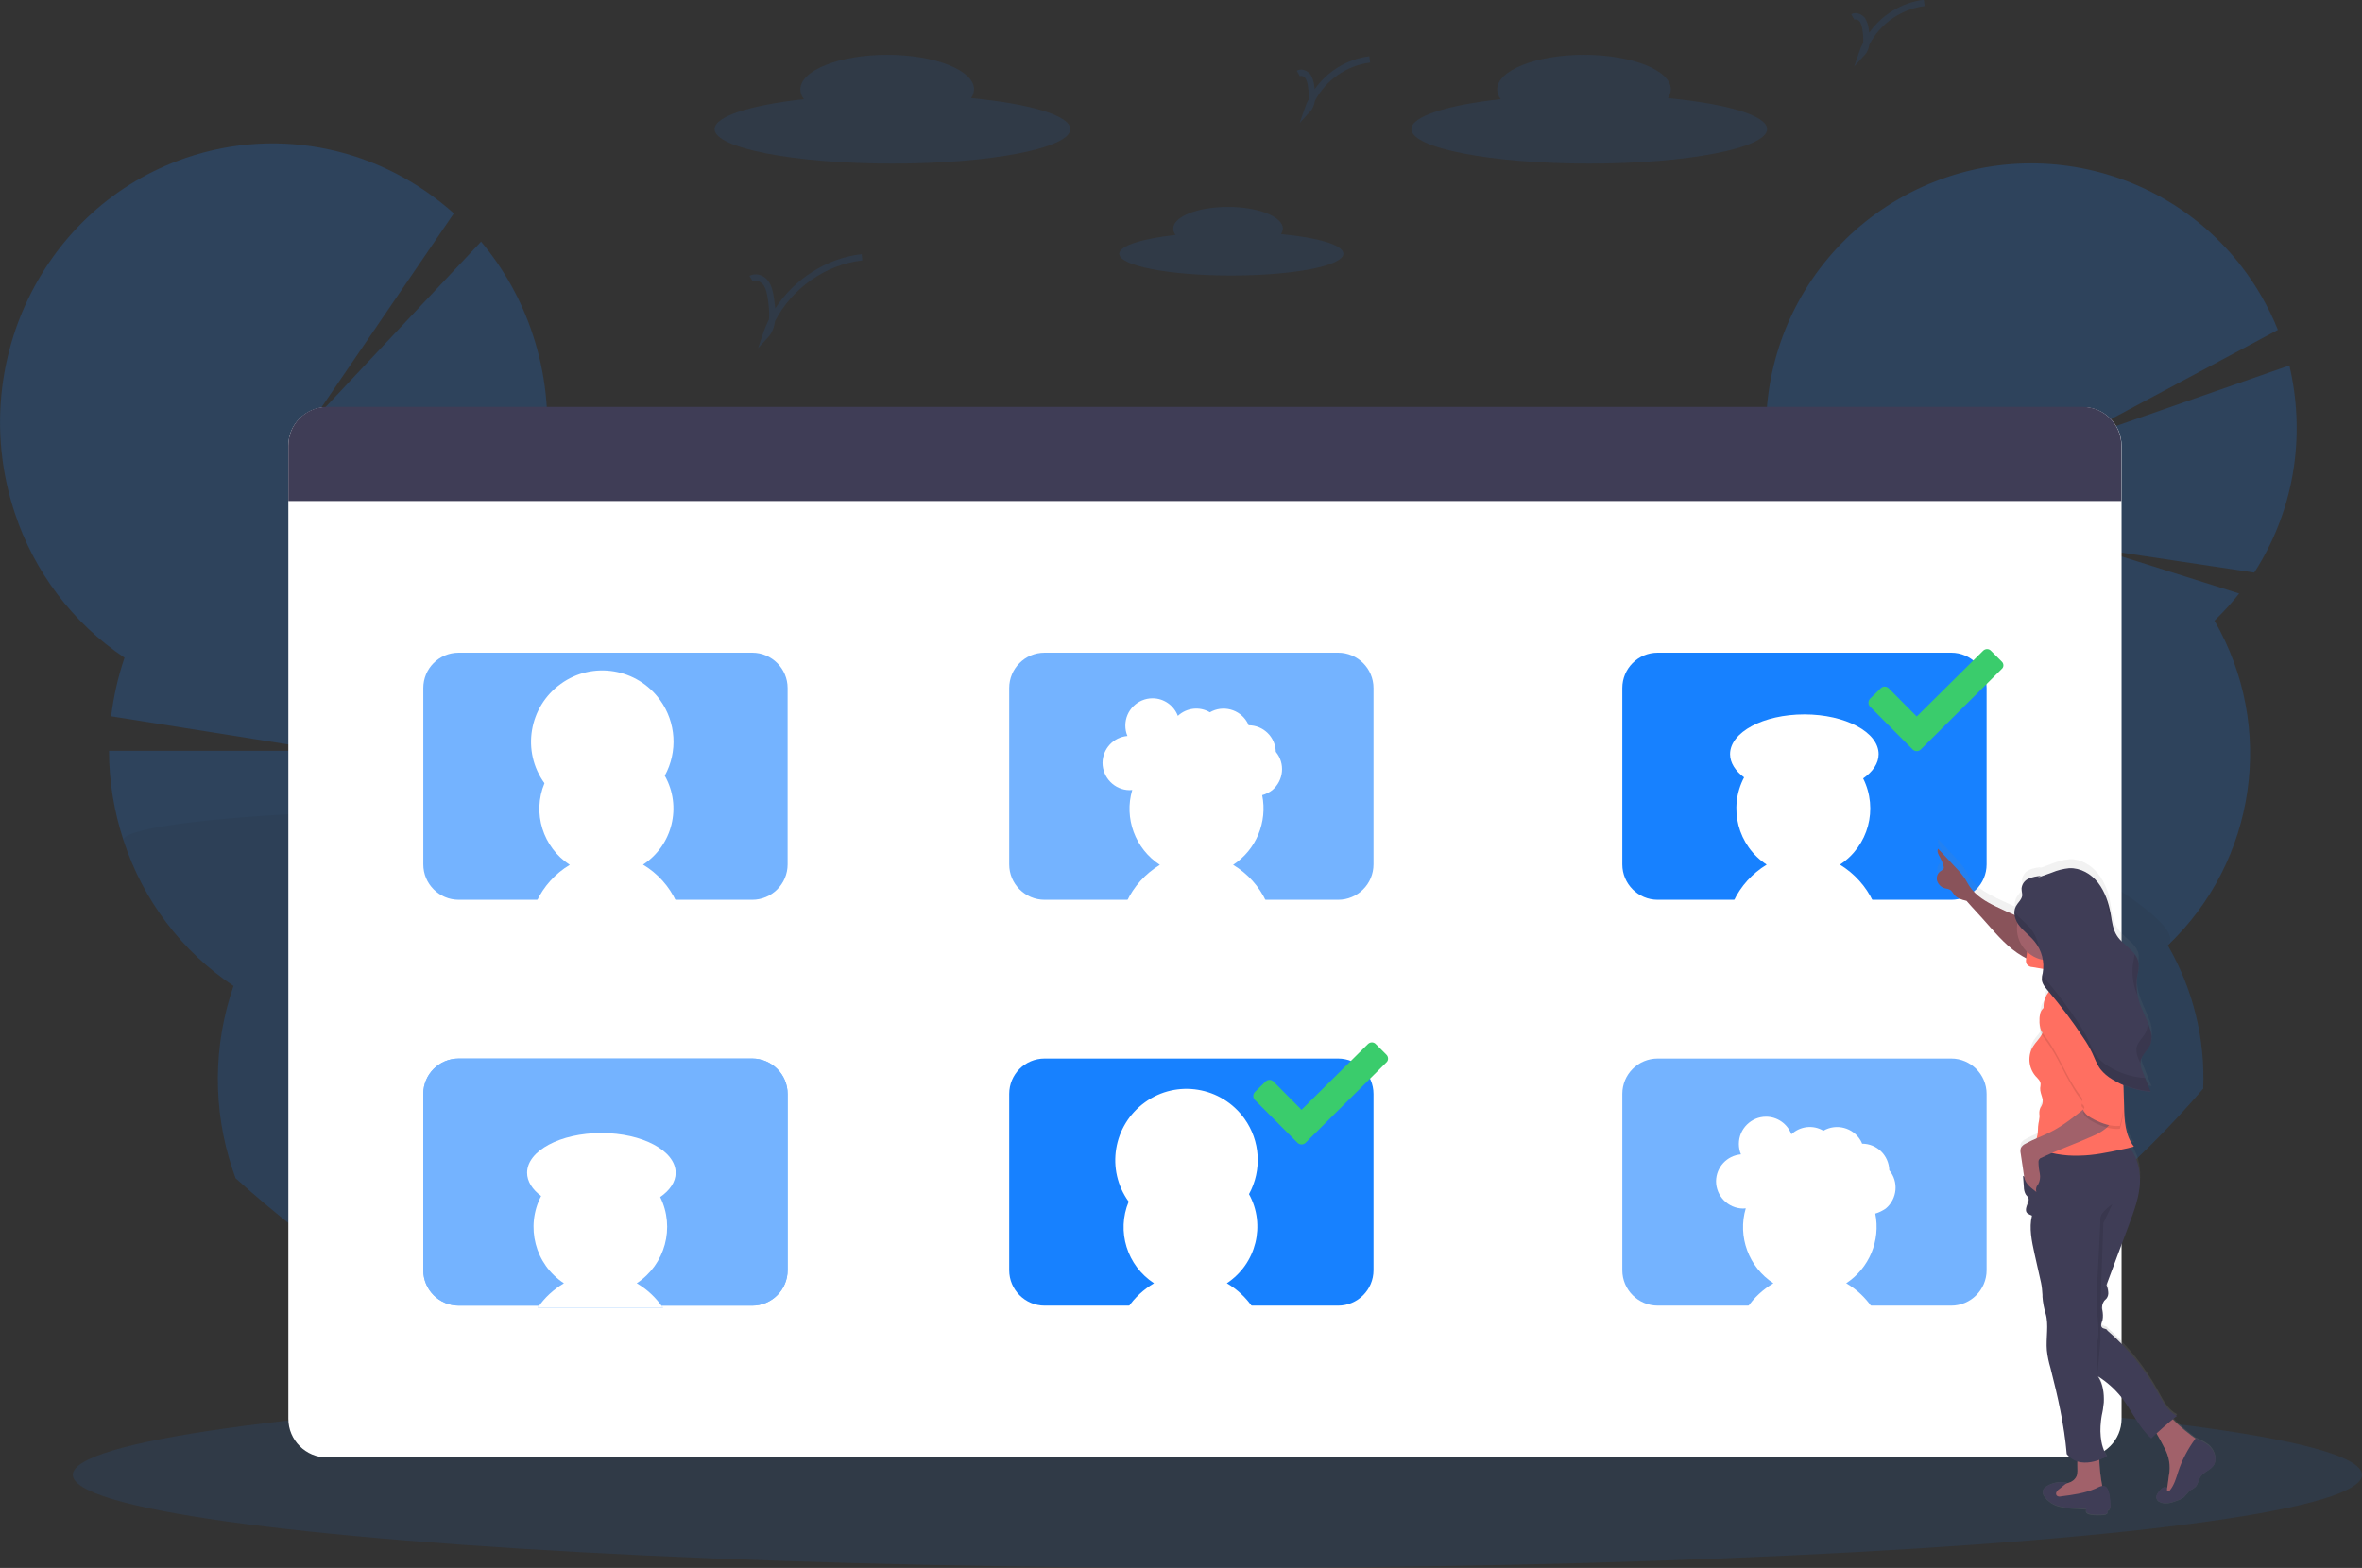 <?xml version="1.0" encoding="utf-8"?>
<!-- Generator: Adobe Illustrator 21.1.0, SVG Export Plug-In . SVG Version: 6.00 Build 0)  -->
<svg version="1.1" id="ffd51b1e-d9cd-4f1b-a84c-ada8a80364ab"
	 xmlns="http://www.w3.org/2000/svg" xmlns:xlink="http://www.w3.org/1999/xlink" x="0px" y="0px" viewBox="0 0 1128.8 749.5"
	 style="enable-background:new 0 0 1128.8 749.5;" xml:space="preserve">
<rect x="0" y="0" width="1128.8" height="749.5" fill="#333333" stroke="none"/>
<style type="text/css">
	.st0{opacity:0.2;}
	.st1{fill:#3F3D56;}
	.st2{fill:#1781FF;}
	.st3{opacity:0.1;enable-background:new    ;}
	.st4{opacity:0.1;fill:#1781FF;enable-background:new    ;}
	.st5{fill:#FFFFFF;}
	.st6{opacity:0.6;}
	.st7{fill:url(#SVGID_1_);}
	.st8{fill:#A1616A;}
	.st9{opacity:0.15;enable-background:new    ;}
	.st10{fill:#FF6F61;}
	.st11{fill:#FBBEBE;}
	.st12{opacity:0.1;}
	.st13{fill:#3ACC6C;}
</style>
<title>followers</title>
<g class="st0">
	<path class="st1" d="M925.3,626.6c-7.6,4.5-15.3,9-23.1,13.2c-1.2,0.7-2.4,1.3-3.7,2c-5.9,3.2-11.9,6.2-18,9.2c0-0.5,0.1-1,0.2-1.4
		c0.7-5,2.2-9.8,4.6-14.2c1.1-2.1,2.4-4.1,3.9-6c6-7.4,14.2-11.6,22.7-10.4C917,619.8,921.8,622.5,925.3,626.6z"/>
	<path class="st1" d="M939.1,615.2c-0.2,1.1-0.3,2.1-0.6,3.2c-4.4,2.8-8.8,5.5-13.3,8.3c-7.6,4.5-15.3,9-23.1,13.2
		c-1.2,0.7-2.4,1.3-3.7,2c-1.5-1.1-2.8-2.3-4-3.7c-2.2-2.6-4-5.5-5.3-8.7c-5.4-14.1-3.2-30,6-41.9c6-7.4,14.2-11.6,22.7-10.4
		s15.2,7.5,18.8,16.3C939.4,600.4,940.2,607.8,939.1,615.2z"/>
	
		<ellipse transform="matrix(0.142 -0.99 0.99 0.142 224.487 1398.096)" class="st1" cx="919" cy="569.5" rx="34.7" ry="26.5"/>
	<path class="st2" d="M1096.3,222.9c-2.6,18.1-9.1,35.5-19,50.8l-74.4-11.2l67.2,21.2c-3.6,4.6-7.6,8.9-11.8,13
		c29.3,50.7,20.1,114.8-22.3,155.2c12,20.8,17.9,44.5,16.9,68.5c-31.6,36.8-70.2,69.8-114.3,98c-4.4,2.8-8.8,5.5-13.3,8.3
		c-7.6,4.5-15.3,9-23.1,13.2c-2.6-0.5-5.1-1.1-7.7-1.7c-3.1-0.8-6.2-1.7-9.2-2.7c-66.3-22.6-101.8-94.6-79.2-160.9
		c6.6-19.4,17.8-36.9,32.6-51c-1.3-2.2-2.5-4.5-3.6-6.7l0,0c-0.3-0.7-0.7-1.3-1-2c-9.2-19.3-13.4-40.6-12.2-61.9l0.2-2.2
		c0.1-1.2,0.2-2.4,0.3-3.6c0.2-1.7,0.4-3.4,0.6-5.1v-0.2c2-13.6,6.1-26.9,12.4-39.1l90.7,45.7l-82.7-59.3c5.1-7.6,11-14.5,17.6-20.8
		c-35-60.6-14.3-138.2,46.4-173.3c60.6-35,138.2-14.3,173.3,46.4c3,5.2,5.7,10.6,7.9,16.2l-101.9,54.5l107.4-37.5
		C1097.8,190.4,1098.6,206.8,1096.3,222.9z"/>
	<path class="st3" d="M1052.9,520.3c-31.6,36.8-70.2,69.8-114.3,98c-4.4,2.8-8.8,5.6-13.3,8.3c-7.6,4.5-15.3,9-23.1,13.2
		c-2.6-0.5-5.1-1.1-7.7-1.7c-3.1-0.8-6.2-1.7-9.2-2.7c-66.3-22.6-101.7-94.7-79.1-161c6.6-19.3,17.7-36.8,32.5-50.9
		c-1.3-2.2-2.5-4.5-3.6-6.7l0,0c-0.3-0.7-0.7-1.3-1-2c-9.2-19.3-13.4-40.6-12.2-61.9l0.2-2.2c0.1-1.2,0.2-2.4,0.3-3.6
		c0.2-1.7,0.4-3.4,0.6-5.1v-0.2c0.8-2.7,11.1-0.4,26.8,5l0,0l3.3,1.2c3.5,1.3,7.2,2.6,11.1,4.1l0,0c8.5,3.3,17.9,7.1,27.8,11.4l0,0
		l0.7,0.3l0,0l1.4,0.6l0,0c66.7,28.9,154.4,75.3,141.9,87.3C1047.9,472.6,1053.8,496.3,1052.9,520.3z"/>
</g>
<g class="st0">
	<path class="st1" d="M318.9,682.7c-4.2-1.4-8.4-2.9-12.5-4.5c-9.6-3.5-19.1-7.3-28.5-11.3c1.9-1.5,4-2.7,6.4-3.5
		c8.3-2.9,17.5-0.1,24.9,6.5C313.2,673.5,316.5,677.8,318.9,682.7z"/>
	<path class="st1" d="M309.2,669.9c-0.6,2.9-1.5,5.7-2.8,8.3c-9.6-3.5-19.1-7.3-28.5-11.3c-8.1-3.4-16.1-7-24-10.7
		c-0.3-2.4-0.5-4.8-0.5-7.2c0-2.5,0.3-5,0.8-7.5c2-9.8,7.7-17.7,16-20.5s17.5-0.1,24.9,6.5c1.8,1.6,3.5,3.4,4.9,5.3
		c3.3,4.2,5.8,9,7.5,14.1C310.2,654.2,310.7,662.2,309.2,669.9z"/>
	
		<ellipse transform="matrix(0.954 -0.301 0.301 0.954 -172.388 109.183)" class="st1" cx="267.7" cy="613.3" rx="27.3" ry="36.5"/>
	
		<ellipse transform="matrix(0.954 -0.301 0.301 0.954 -160.26 102.974)" class="st1" cx="253.6" cy="570.9" rx="27.3" ry="36.5"/>
	<path class="st2" d="M300.1,632.7c-2.8,1.6-5.6,3.1-8.6,4.6c-4.7,2.3-9.6,4.3-14.5,6c-4.5,1.6-9.1,2.9-13.8,3.9
		c-3.2,0.7-6.5,1.3-9.8,1.8c-4,0.6-8.1,1-12.1,1.1c-48.3-24-91.7-53.4-128.7-86.9c-0.5-1.4-1-2.8-1.5-4.3
		c-9.5-28.5-9.3-59.2,0.5-87.6c-24.8-16.6-43.2-41-52.5-69.4c-4.6-13.9-7-28.4-7-43h104.7L53.1,342.4c1.2-9.5,3.3-18.9,6.4-28
		C34.8,297.8,16.3,273.4,7,245C-16.2,174.9,20.3,99,88.7,75.5c45.8-15.7,94.2-4,128.2,26.5l-68.1,99.8l81.1-86.3
		c11,13.1,19.4,28.2,24.7,44.4c6.1,18.3,8.2,37.8,6.3,57l-73.6,24.7l71.7-11.9c-1.2,6-2.8,12-4.8,17.8c24.8,16.6,43.2,41,52.5,69.4
		c4.5,13.5,6.9,27.6,7,41.8v0.1c0,1.1,0,2.2,0,3.3c0,0.5,0,0.9,0,1.4c-0.3,14-2.8,27.8-7.4,41c10.1,6.7,19.1,14.8,27,24
		c0.2,0.2,0.4,0.4,0.6,0.7c11.1,13.2,19.5,28.3,24.9,44.7C379.2,535.5,353.3,601.8,300.1,632.7z"/>
	<path class="st3" d="M300.1,632.7c-2.8,1.6-5.6,3.1-8.6,4.6c-4.7,2.3-9.6,4.3-14.5,6c-4.5,1.6-9.1,2.9-13.8,3.9
		c-3.2,0.7-6.5,1.3-9.8,1.8c-4,0.6-8.1,1-12.1,1.1c-48.3-24-91.7-53.4-128.7-86.9c-0.5-1.4-1-2.8-1.5-4.3
		c-9.5-28.5-9.3-59.2,0.5-87.6c-24.8-16.6-43.2-41-52.5-69.4c-3.6-10.8,146.1-19.5,214.3-11.2l1.6,0.2c20.7,2.7,33.4,7,31.2,13.4
		c10.1,6.7,19.1,14.8,27,24c0.2,0.2,0.4,0.4,0.6,0.7c11.1,13.2,19.5,28.3,24.9,44.6C379.2,535.5,353.3,601.8,300.1,632.7z"/>
</g>
<path class="st4" d="M612.2,111.9c0.5-0.8,0.8-1.7,0.9-2.6c0-5.7-11.7-10.4-26.2-10.4s-26.2,4.6-26.2,10.4c0,1.1,0.4,2.1,1.1,3
	c-16.1,1.8-26.9,5.2-26.9,9c0,5.8,24,10.4,53.5,10.4s53.6-4.6,53.6-10.4C642.1,117.1,629.9,113.6,612.2,111.9z"/>
<path class="st4" d="M797.1,46.9c0.9-1.2,1.3-2.7,1.4-4.2c0-9.1-18.6-16.5-41.5-16.5s-41.5,7.4-41.5,16.5c0,1.7,0.6,3.4,1.7,4.7
	c-25.5,2.8-42.7,8.2-42.7,14.3c0,9.1,38.1,16.5,85,16.5s85-7.4,85-16.5C844.5,55.2,825.2,49.6,797.1,46.9z"/>
<path class="st4" d="M464.1,46.9c0.9-1.2,1.3-2.7,1.4-4.2c0-9.1-18.6-16.5-41.5-16.5s-41.5,7.4-41.5,16.5c0,1.7,0.6,3.4,1.7,4.7
	c-25.5,2.8-42.7,8.2-42.7,14.3c0,9.1,38.1,16.5,85,16.5s85-7.4,85-16.5C511.5,55.2,492.2,49.6,464.1,46.9z"/>
<path class="st4" d="M362.3,166.4l2.3-6.8c0.8-2.4,1.8-4.8,2.9-7c0.3-3-0.1-6.3-0.5-9.4c-0.4-2.4-0.8-5.1-2.2-7
	c-1.2-1.6-3.5-2.6-5.1-1.7l-1.5-2.6c3.2-1.8,7.1-0.2,9,2.5c1.8,2.5,2.3,5.7,2.7,8.3c0.2,1.5,0.4,3.1,0.6,4.7
	c9.1-14,24.7-24.1,41.3-25.9l0.3,3c-17.5,1.9-33.7,13.4-41.7,29c-0.4,2.8-1.3,5.5-3.3,7.7L362.3,166.4z"/>
<path class="st4" d="M621.1,58.8l2.4-6.9c0.5-1.5,1.1-3,1.9-4.4c0.2-1.9,0-4-0.3-5.9l0-0.1c-0.1-1.5-0.6-2.9-1.3-4.2
	c-0.6-0.8-1.8-1.3-2.6-0.9l-1.5-2.6c2.2-1.3,5.1-0.1,6.5,1.7l0.1,0.1c1,1.7,1.6,3.6,1.8,5.5c0.1,0.5,0.1,1,0.2,1.5
	c6-8.5,15.5-14.4,26.1-15.7l0.4,3c-11.3,1.4-21.2,8.4-26.4,18.3c-0.3,1.8-0.9,3.6-2.2,5L621.1,58.8z"/>
<path class="st4" d="M886.1,31.8l2.4-6.9c0.5-1.5,1.1-3,1.9-4.4c0.2-1.9,0-4-0.3-5.9l0-0.1c-0.1-1.5-0.6-2.9-1.3-4.2
	c-0.6-0.8-1.8-1.3-2.6-0.9l-1.5-2.6c2.2-1.3,5.1-0.1,6.5,1.7l0.1,0.1c1,1.7,1.6,3.6,1.8,5.5c0.1,0.5,0.1,1,0.2,1.5
	c6-8.5,15.5-14.4,26.1-15.7l0.4,3c-11.3,1.4-21.2,8.4-26.4,18.3c-0.3,1.8-0.9,3.6-2.2,5L886.1,31.8z"/>
<ellipse class="st4" cx="581.8" cy="705" rx="547" ry="44.5"/>
<path class="st5" d="M156.3,194.6h839.1c10.2,0,18.5,8.3,18.5,18.5v465.1c0,10.2-8.3,18.5-18.5,18.5H156.3
	c-10.2,0-18.5-8.3-18.5-18.5V213C137.8,202.8,146.1,194.6,156.3,194.6z"/>
<path class="st1" d="M1013.8,213v26.5h-876V213c0-10.2,8.2-18.5,18.4-18.5c0,0,0,0,0,0h839.1C1005.5,194.5,1013.8,202.8,1013.8,213
	C1013.8,213,1013.8,213,1013.8,213z"/>
<g class="st6">
	<path class="st2" d="M219.2,312h140.3c9.3,0,16.9,7.6,16.9,16.9v84.3c0,9.3-7.6,16.9-16.9,16.9H219.2c-9.3,0-16.9-7.6-16.9-16.9
		v-84.3C202.3,319.6,209.8,312,219.2,312z"/>
	<path class="st5" d="M272.3,413.4c-12.9-8.4-18-24.8-12.1-39c-11-15.2-7.5-36.5,7.8-47.5c15.2-11,36.5-7.5,47.5,7.8
		c7.6,10.6,8.5,24.6,2.2,36.1c8.3,14.7,3.7,33.3-10.4,42.5c7,4.2,12.5,10.3,15.9,17.7h-66.8C259.8,423.7,265.4,417.5,272.3,413.4z"
		/>
</g>
<path class="st2" d="M499.2,506h140.3c9.3,0,16.9,7.6,16.9,16.9v84.3c0,9.3-7.6,16.9-16.9,16.9H499.2c-9.3,0-16.9-7.6-16.9-16.9
	v-84.3C482.3,513.6,489.8,506,499.2,506z"/>
<path class="st5" d="M586.3,613.4c5,2.9,9.2,6.9,12.5,11.7h-59.8c3.2-4.8,7.5-8.7,12.5-11.7c-12.9-8.4-18-24.8-12.1-39
	c-11-15.2-7.5-36.5,7.8-47.5c15.2-11,36.5-7.5,47.5,7.8c7.6,10.6,8.5,24.6,2.2,36.1C605,585.5,600.4,604.1,586.3,613.4L586.3,613.4z
	"/>
<g class="st6">
	<path class="st2" d="M499.2,312h140.3c9.3,0,16.9,7.6,16.9,16.9v84.3c0,9.3-7.6,16.9-16.9,16.9H499.2c-9.3,0-16.9-7.6-16.9-16.9
		v-84.3C482.3,319.6,489.8,312,499.2,312z"/>
	<path class="st5" d="M603.2,380.1c2.6,12.9-2.9,26.1-13.9,33.3c7,4.2,12.5,10.3,15.9,17.7h-66.8c3.4-7.4,9-13.5,15.9-17.7
		c-11.8-7.7-17.2-22.3-13.2-35.8c-0.4,0-0.9,0.1-1.3,0.1c-7.2-0.1-12.9-6-12.9-13.1c0.1-6.7,5.2-12.2,11.9-12.8c-0.7-1.6-1-3.3-1-5
		c0-7.2,5.9-13,13-13c5.4,0,10.2,3.4,12.1,8.4c4.2-3.9,10.4-4.6,15.3-1.7c6.2-3.6,14.2-1.5,17.8,4.7c0.3,0.5,0.5,1,0.7,1.5
		c7.1,0,12.8,5.6,13,12.7c4.6,5.5,3.8,13.7-1.7,18.3C606.7,378.7,605,379.6,603.2,380.1L603.2,380.1z"/>
</g>
<g class="st6">
	<path class="st2" d="M792.2,506h140.3c9.3,0,16.9,7.6,16.9,16.9v84.3c0,9.3-7.6,16.9-16.9,16.9H792.2c-9.3,0-16.9-7.6-16.9-16.9
		v-84.3C775.3,513.6,782.8,506,792.2,506z"/>
	<path class="st5" d="M896.2,580.1c2.6,12.9-2.9,26.1-13.9,33.3c5,2.9,9.2,6.9,12.5,11.7h-59.8c3.2-4.8,7.5-8.7,12.5-11.7
		c-11.8-7.7-17.2-22.3-13.2-35.8c-0.4,0-0.9,0.1-1.3,0.1c-7.2-0.1-12.9-6-12.9-13.1c0.1-6.7,5.2-12.2,11.9-12.8c-0.7-1.6-1-3.3-1-5
		c0-7.2,5.9-13,13-13c5.4,0,10.2,3.4,12.1,8.4c4.2-3.9,10.4-4.6,15.3-1.7c6.2-3.6,14.2-1.5,17.8,4.7c0.3,0.5,0.5,1,0.7,1.5
		c7.1,0,12.8,5.6,13,12.7c4.6,5.5,3.8,13.7-1.7,18.3C899.7,578.7,898,579.6,896.2,580.1L896.2,580.1z"/>
</g>
<path class="st2" d="M792.2,312h140.3c9.3,0,16.9,7.6,16.9,16.9v84.3c0,9.3-7.6,16.9-16.9,16.9H792.2c-9.3,0-16.9-7.6-16.9-16.9
	v-84.3C775.3,319.6,782.8,312,792.2,312z"/>
<path class="st5" d="M895.2,431h-66.8c3.4-7.4,9-13.5,15.9-17.7c-13.8-9-18.5-27.1-10.8-41.7c-4.2-3.1-6.7-7-6.7-11.1
	c0-10.5,15.9-19,35.5-19s35.5,8.5,35.5,19c0,4.4-2.8,8.4-7.4,11.6c7.3,14.6,2.5,32.3-11.1,41.2C886.2,417.5,891.8,423.7,895.2,431z"
	/>
<g class="st6">
	<path class="st2" d="M219.2,506h140.3c9.3,0,16.9,7.6,16.9,16.9v84.3c0,9.3-7.6,16.9-16.9,16.9H219.2c-9.3,0-16.9-7.6-16.9-16.9
		v-84.3C202.3,513.6,209.8,506,219.2,506z"/>
	<path class="st2" d="M304.3,613.4c5,2.9,9.2,6.9,12.5,11.7h-59.8c3.2-4.8,7.5-8.7,12.5-11.7c-13.8-9-18.5-27.1-10.9-41.7
		c-4.2-3.1-6.7-7-6.7-11.1c0-10.5,15.9-19,35.5-19s35.5,8.5,35.5,19c0,4.4-2.8,8.4-7.4,11.6C322.7,586.7,317.9,604.5,304.3,613.4
		L304.3,613.4z"/>
	<path class="st2" d="M219.2,506h140.3c9.3,0,16.9,7.6,16.9,16.9v84.3c0,9.3-7.6,16.9-16.9,16.9H219.2c-9.3,0-16.9-7.6-16.9-16.9
		v-84.3C202.3,513.6,209.8,506,219.2,506z"/>
	<path class="st5" d="M304.3,613.4c5,2.9,9.2,6.9,12.5,11.7h-59.8c3.2-4.8,7.5-8.7,12.5-11.7c-13.8-9-18.5-27.1-10.9-41.7
		c-4.2-3.1-6.7-7-6.7-11.1c0-10.5,15.9-19,35.5-19s35.5,8.5,35.5,19c0,4.4-2.8,8.4-7.4,11.6C322.7,586.7,317.9,604.5,304.3,613.4
		L304.3,613.4z"/>
</g>
<linearGradient id="SVGID_1_" gradientUnits="userSpaceOnUse" x1="1027.832" y1="-46.557" x2="1027.832" y2="276.18" gradientTransform="matrix(1 0 0 -1 -35.6 677.52)">
	<stop  offset="0" style="stop-color:#808080;stop-opacity:0.25"/>
	<stop  offset="0.54" style="stop-color:#808080;stop-opacity:0.12"/>
	<stop  offset="1" style="stop-color:#808080;stop-opacity:0.1"/>
</linearGradient>
<path class="st7" d="M1055.4,690.4c-1.7-1.2-3.5-2.2-5.4-3c-0.1-0.1-0.3-0.1-0.5-0.1c-4-2.9-7.7-6.1-11.1-9.6
	c0.7-0.6,1.4-1.2,2.1-1.7c-4.4-2.1-6.8-6.8-9.1-11.1c-6.2-11.4-14.4-21.6-24.2-30.2c-0.2-0.9-1.6-0.7-2.4-1.3
	c-0.5-0.5-0.7-1.2-0.5-1.9c0.1-0.7,0.4-1.3,0.6-1.9c0.2-1.6,0.2-3.2-0.1-4.7c-0.2-1.6-0.1-3.3,0.9-4.5c0.3-0.4,0.8-0.7,1.1-1.1
	c0.7-0.9,1-2.1,0.8-3.3c-0.1-1.1-0.3-2.3-0.8-3.3l10.7-29.1c2.5-6.8,5-13.7,5.3-20.9c0.2-5.8-1.3-11.8-4.8-16.3
	c0.6-0.2,1.3-0.3,1.9-0.5c-4.2-5.5-4.6-12.8-4.7-19.7c0-3.5-0.2-6.9-0.3-10.4c1.2,0.5,2.4,1,3.7,1.4c0.4,0.1,0.8,0.3,1.2,0.4
	c1.9,0.6,3.8,1,5.8,1.2c0.9,0.1,1.7,0.2,2.6,0.3l0,0l-3.8-9.4c-0.6-1.4-1-2.9-1.2-4.4l0,0c0-0.1,0-0.2,0-0.3c0-0.2,0-0.3,0-0.5
	c0.1-0.4,0.1-0.8,0.3-1.2c0.1-0.2,0.1-0.4,0.2-0.6c0.3-0.6,0.6-1.1,0.9-1.6c0.3-0.4,0.6-0.8,0.8-1.2c1.1-1.3,2-2.7,2.6-4.2
	c0.3-0.8,0.4-1.6,0.4-2.4c0-0.8-0.1-1.6-0.2-2.5c-0.1-0.5-0.2-1.1-0.4-1.6l0,0c-0.1-0.3-0.2-0.7-0.3-1c0-0.1,0-0.2-0.1-0.3
	c-0.1-0.3-0.2-0.5-0.3-0.7l-0.1-0.2c-0.1-0.3-0.2-0.5-0.3-0.8l-0.1-0.2c-1.4-3.6-3.2-7-4.3-10.6c-0.3-1-0.5-2-0.7-3l-0.1-0.8
	c0-0.2-0.1-0.4-0.1-0.7l-0.1-0.8c0-0.2-0.1-0.5-0.1-0.7s0-0.5,0-0.7c0-0.4,0-0.9,0-1.3c0-0.2,0-0.3,0-0.5c0-0.3,0-0.7,0-1v-0.5
	c0-0.3,0-0.7,0.1-1c0-0.2,0-0.3,0-0.5c0-0.5,0.1-1,0.2-1.4l0,0l0.2-1.3c0.3-1.2,0.4-2.4,0.4-3.7c0-0.2,0-0.5,0-0.7l-0.1-0.6
	c0-0.1,0-0.1,0-0.2c0-0.1-0.1-0.3-0.1-0.4s0-0.1,0-0.2l-0.1-0.4l-0.1-0.2l-0.2-0.4l-0.1-0.1c-0.1-0.2-0.2-0.3-0.2-0.5l0,0
	c-0.3-0.5-0.6-1-1-1.5l0,0c-2.4-3.1-6.4-5.5-8.5-9c-1.3-2.2-2.1-4.7-2.4-7.2c-0.1-0.6-0.2-1.2-0.3-1.7s-0.2-1.1-0.3-1.7
	c-0.1-0.4-0.1-0.7-0.2-1c0-0.1,0-0.2,0-0.2l-0.2-0.8c0-0.1,0-0.1,0-0.2l-0.2-0.9c0,0,0-0.1,0-0.2c-0.1-0.3-0.2-0.6-0.2-0.9
	c0,0,0-0.1,0-0.1c-0.1-0.3-0.2-0.6-0.3-1v-0.1c-0.1-0.3-0.2-0.7-0.3-1l0,0c-0.1-0.3-0.2-0.7-0.4-1l0,0c-0.1-0.4-0.3-0.7-0.4-1l0,0
	c-0.9-2.3-2.1-4.5-3.7-6.5c-3.3-4.3-8.5-7.3-13.8-7.1c-2.9,0.3-5.7,1-8.3,2.1l-7,2.6l2-0.9c-2,0.1-4.1,0.5-5.9,1.3
	c-1.9,0.8-3.2,2.6-3.5,4.7c0,1.2,0.4,2.4,0.3,3.6c-0.3,2-2.1,3.3-3,5c-0.5,1-0.8,2.2-0.7,3.4v0.1v0.4c0,0,0,0.1,0,0.1v0.2
	c-2.9-1.3-5.8-2.6-8.7-4c-4.8-2.4-9.7-5.1-12.6-9.6c-1-1.4-1.7-3-2.7-4.5c-1.1-1.5-2.3-3-3.6-4.4l-8.9-9.6c-0.7,1.3,0.2,2.8,0.9,4.1
	c0.7,1.3,1.3,2.8,1.7,4.3c0.2,0.5,0.2,1,0,1.5c-0.3,0.4-0.7,0.7-1.2,0.9c-1.7,1-2.4,3.1-1.8,5c0.6,1.8,2.2,3.2,4.1,3.6
	c0.6,0.1,1.3,0.2,1.8,0.5c1.1,0.5,1.6,1.8,2.3,2.7c1.4,1.7,3.7,2.3,5.8,2.9c3.3,3.8,6.7,7.5,10,11.3c5,5.8,10.1,11.6,16.6,15.5
	c0.7,0.4,1.4,0.8,2.1,1.1c0,0.1,0,0.2,0,0.3c-0.2,0.9-0.1,1.8,0.3,2.5c0.7,0.8,1.7,1.3,2.8,1.4l4.9,0.9c0,0.6-0.1,1.3-0.2,1.9
	c-0.1,0.4-0.2,0.8-0.2,1.1l0,0l-0.1,0.5c0,0,0,0,0,0.1c0,0.1,0,0.3,0,0.4s0,0.1,0,0.1s0,0.2,0,0.3v0.1c0,0.2,0,0.3,0,0.5
	c0.2,1.9,1.5,3.5,2.7,5c0.2,0.3,0.5,0.5,0.7,0.8c-1.1,1.4-1.9,3-2.3,4.7c-0.2,1.1-0.3,2.2-0.3,3.3c-0.7,0.6-1.2,1.4-1.5,2.3
	c-0.3,1.2-0.5,2.4-0.4,3.7v0.1c0,0.5,0,0.9,0,1.4c-0.1,1.7,0.2,3.5,0.8,5.1l0.2,0.4c-1.1,2.1-2.9,3.8-4.2,5.8
	c-2.7,4.6-2.2,10.3,1.2,14.4c1,1.2,2.3,2.3,2.4,3.8c0,0.7-0.1,1.4-0.2,2.1c-0.1,1.6,0.6,3.2,1,4.8c0.4,1.3,0.3,2.8-0.4,4
	c-0.8,1.1-1.1,2.5-1,3.8c0.4,2.1-0.5,4.1-0.6,6.2c-0.1,0.9,0,1.8-0.1,2.7c-0.2,0.8-0.5,1.7-0.8,2.5l-0.1,0.3
	c-1.8,0.8-3.6,1.6-5.3,2.6c-0.9,0.4-1.7,1.1-2.2,2c-0.3,0.9-0.3,1.9-0.1,2.8c0.5,3.6,1,7.2,1.5,10.8c-0.1,0-0.2-0.1-0.3-0.1
	c0.1,1.8,0.3,3.5,0.4,5.3c0,1.3,0.3,2.7,1,3.8c0.4,0.4,0.8,0.9,1.1,1.4c0.6,1.2-0.1,2.7-0.7,3.9s-0.7,3.1,0.5,3.7
	c0.6,0.4,1.3,0.8,2,1.1c-1.5,6-0.1,12.4,1.2,18.5l3.1,13.9c0.4,2,0.6,4,0.7,6c0,0.3,0,0.6,0,0.9c0.2,2.8,0.6,5.5,1.5,8.2
	c1.6,5.4,0.1,12,0.6,17.9c0.3,2.9,0.9,5.7,1.7,8.4c3.5,13.9,6.6,27.5,7.8,41.8c1.3,1.6,3,2.9,5,3.5c-0.2,1.8,0,3.8,0,4.8
	c0,0.8-0.1,1.7-0.4,2.5c-0.7,1.6-2.1,2.8-3.8,3.2c-0.5,0.2-1,0.3-1.5,0.4l0.6-0.5c-3.3-0.7-6.7-0.1-9.6,1.7
	c-0.9,0.5-1.6,1.3-1.9,2.3c-0.1,0.9,0.1,1.9,0.7,2.6c1.6,2.3,4,4,6.7,4.8c2.7,0.7,5.5,1.1,8.3,1.2l5.1,0.3c-0.4,0.6-0.2,1.4,0.3,1.8
	c0.5,0.4,1.2,0.6,1.9,0.7c2.1,0.3,4.2,0.3,6.3,0.1c0.5,0,1-0.2,1.4-0.5c0.4-0.3,0.4-0.9,0.1-1.3c0,0,0,0-0.1-0.1
	c0.6,0,1.2-0.4,1.4-1c0.2-0.6,0.3-1.2,0.2-1.8c-0.1-2.4-0.3-5.9-1.6-8c-0.4-0.8-1.4-1.2-2.2-1c-0.8-4.3-1.3-8.6-1.4-12.9
	c1.3-0.5,2.5-1,3.7-1.7c-3.6-5.8-3.7-13.1-2.6-19.8c0.5-2.1,0.8-4.2,1-6.4c0.2-4.3-0.4-9.1-2.8-12.7c4.3,2.8,8.2,6.2,11.3,10.3
	c5,6.5,8.1,14.5,14.2,19.9l2.4-2.3c1.3,2.2,2.5,4.5,3.7,6.7c0.9,1.7,1.6,3.5,2.1,5.3c0.6,2.8,0.6,5.7,0.2,8.6
	c-0.2,1.5-0.4,3-0.6,4.5c-0.1,0.6-0.2,1.3-0.4,1.9c0-0.2-0.1-0.4-0.1-0.6c-0.4-0.7-1.4-0.4-2,0.1c-1,0.8-1.9,1.8-2.5,2.9
	c-0.3,0.6-0.5,1.2-0.4,1.8c0.2,0.8,0.7,1.5,1.4,1.8c2.7,1.6,6.1,0.4,9-0.7c0.8-0.3,1.6-0.7,2.3-1.1c1.4-1,2.3-2.8,3.7-3.8
	c0.8-0.4,1.5-0.9,2.2-1.4c1.3-1.2,1.5-3.3,2.4-4.8c1.6-2.7,5.3-3.4,6.7-6.2C1059.8,696.4,1057.9,692.4,1055.4,690.4z"/>
<path class="st8" d="M992.8,703.1c0,0.8-0.1,1.7-0.4,2.5c-0.7,1.6-2.1,2.7-3.8,3.2c-1.6,0.6-3.3,0.7-5,1.2c-0.7,0.2-1.4,0.5-1.9,1
	c-1.4,1.4-0.6,4.1,1.1,5.2s3.9,1,5.9,0.9c4.3-0.3,8.5-0.9,12.7-1.8c1.5-0.3,3.3-1.1,3.5-2.6c0-0.5,0-1-0.1-1.5
	c-1-5.2-1.6-10.5-1.6-15.8c0-0.3-8.4-0.6-9.2-0.1C992.2,696.5,992.9,701.4,992.8,703.1z"/>
<path class="st8" d="M1030.3,684.7c1.4,2.3,2.7,4.7,3.9,7.1c2.4,4.1,3.3,9,2.3,13.7c-0.2,1.5-0.4,3-0.6,4.5s-0.6,3.1-1.9,3.9
	c1.1,0.7,2.5,0.8,3.7,0.3c1.2-0.5,2.3-1.1,3.3-2c6.2-5.1,10.9-12.6,11.1-20.7c0.1-0.6,0-1.3-0.3-1.8c-0.3-0.4-0.7-0.7-1.1-1
	c-4.6-3.2-9-6.8-12.9-10.8c-0.3-0.6-1-0.8-1.6-0.5c-0.1,0-0.1,0.1-0.2,0.1c-2.4,1.2-6.4,2.9-7.4,5.6
	C1029.4,683.4,1030,684,1030.3,684.7z"/>
<path class="st1" d="M1001.4,711.6c-5.2,2.2-10.9,3-16.5,3.7c-0.7,0.2-1.4,0.1-2-0.4c-0.4-0.5-0.4-1.2-0.1-1.7
	c0.3-0.5,0.7-1,1.2-1.3l3.8-3.1c-3.3-0.7-6.7-0.1-9.6,1.6c-0.9,0.5-1.6,1.3-1.9,2.2c-0.1,0.9,0.1,1.8,0.7,2.6c1.6,2.3,4,4,6.7,4.7
	c2.7,0.7,5.5,1.1,8.3,1.1l5.1,0.3c-0.4,0.6-0.2,1.4,0.3,1.8c0.6,0.4,1.2,0.6,1.9,0.7c2.1,0.3,4.2,0.3,6.3,0.1c0.5,0,1-0.2,1.4-0.5
	c0.4-0.3,0.4-0.9,0.1-1.3c0,0,0-0.1-0.1-0.1c0.6,0,1.2-0.4,1.4-1c0.2-0.6,0.3-1.2,0.2-1.8c-0.1-2.3-0.3-5.8-1.6-7.9
	S1003.1,710.8,1001.4,711.6z"/>
<path class="st1" d="M1055.3,690.8c-1.7-1.2-3.5-2.2-5.4-3c-0.3-0.2-0.7-0.2-0.9,0.1c0,0-0.1,0.1-0.1,0.2c-3.4,4.7-6.1,9.8-7.9,15.3
	c-1,3.1-1.9,6.4-4,9c-0.3,0.3-0.7,0.7-1.1,0.5s-0.2-1.2-0.5-1.7s-1.4-0.4-2,0.1c-1,0.8-1.9,1.8-2.5,2.9c-0.3,0.5-0.5,1.2-0.4,1.8
	c0.2,0.8,0.7,1.4,1.4,1.8c2.7,1.6,6.1,0.4,9-0.7c0.8-0.3,1.6-0.7,2.3-1.1c1.4-1,2.2-2.7,3.7-3.7c0.8-0.4,1.5-0.9,2.2-1.4
	c1.3-1.2,1.5-3.3,2.4-4.8c1.6-2.6,5.3-3.3,6.7-6.1C1059.7,696.7,1057.8,692.8,1055.3,690.8z"/>
<path class="st1" d="M1014.8,545.8c5.7,4.3,8.1,11.9,7.9,19s-2.8,14-5.3,20.7c-3.6,9.6-7.1,19.1-10.7,28.7c0.4,1,0.7,2.1,0.8,3.3
	c0.2,1.1-0.1,2.3-0.8,3.2c-0.3,0.4-0.8,0.7-1.1,1.1c-0.9,1.3-1.3,2.9-0.9,4.5c0.3,1.5,0.4,3.1,0.1,4.7c-0.2,0.7-0.5,1.3-0.6,1.9
	c-0.2,0.7,0,1.4,0.5,1.8c0.8,0.6,2.2,0.4,2.4,1.3c9.8,8.4,18,18.5,24.2,29.8c2.3,4.2,4.7,8.9,9.1,11c-4.3,3.4-8.4,7-12.3,10.8
	c-6.1-5.4-9.2-13.2-14.2-19.6c-3.2-4-7-7.4-11.3-10.1c2.4,3.5,3,8.3,2.8,12.5c-0.2,2.1-0.5,4.2-1,6.3c-1.1,6.6-1,13.8,2.5,19.5
	c-3.8,2-8.2,3.4-12.4,2.8c-2.7-0.4-5.1-1.8-6.8-3.9c-1.2-14.1-4.3-27.6-7.8-41.3c-0.8-2.7-1.4-5.5-1.7-8.3c-0.5-5.8,1-12.3-0.6-17.6
	c-0.8-2.6-1.3-5.3-1.5-8c0-0.3,0-0.6,0-0.9c-0.1-2-0.3-4-0.7-5.9l-3.1-13.8c-1.3-6-2.7-12.3-1.2-18.2c-0.7-0.3-1.4-0.6-2-1
	c-1.2-0.7-1-2.4-0.5-3.7s1.3-2.7,0.7-3.9c-0.3-0.5-0.7-1-1.1-1.4c-0.7-1.1-1-2.5-1-3.8l-0.4-5.2c2.2,0.9,4,2.5,5.2,4.5
	c-2.9-4.4-1.4-10.8,0.7-15.6c0.8-3,3.5-5.2,6.7-5.3C991.1,543.6,1005.3,538.7,1014.8,545.8z"/>
<path class="st3" d="M1009.5,575.6c0,0-5.7,3.8-5.7,6.7s-1.4,28.6-1.4,28.6V629c0,0,1,9.5,0,11.9s0,13.3,0,14.8s1.4-14.8,1.4-14.8
	v-17.2l1.4-39.1L1009.5,575.6z"/>
<path class="st8" d="M977.5,443.4l-3.3-1.3c-6.8-2.7-13.6-5.5-20.2-8.7c-4.8-2.3-9.6-5.1-12.6-9.5c-1-1.4-1.7-3-2.7-4.4
	c-1.1-1.5-2.3-3-3.6-4.3l-8.9-9.5c-0.7,1.3,0.2,2.8,0.9,4c0.7,1.3,1.3,2.7,1.7,4.2c0.2,0.5,0.2,1,0,1.5c-0.3,0.4-0.8,0.6-1.2,0.9
	c-1.7,1-2.4,3.1-1.8,4.9c0.7,1.8,2.2,3.2,4.1,3.5c0.6,0.1,1.2,0.2,1.8,0.5c1.1,0.5,1.6,1.7,2.3,2.6c1.4,1.7,3.7,2.3,5.8,2.8
	c3.3,3.8,6.7,7.3,10,11.1c5,5.7,10.1,11.5,16.6,15.3c2.3,1.4,4.8,2.4,7.5,3C974.6,454.3,975.9,448.8,977.5,443.4z"/>
<path class="st9" d="M977.5,443.4l-3.3-1.3c-6.8-2.7-13.6-5.5-20.2-8.7c-4.8-2.3-9.6-5.1-12.6-9.5c-1-1.4-1.7-3-2.7-4.4
	c-1.1-1.5-2.3-3-3.6-4.3l-8.9-9.5c-0.7,1.3,0.2,2.8,0.9,4c0.7,1.3,1.3,2.7,1.7,4.2c0.2,0.5,0.2,1,0,1.5c-0.3,0.4-0.8,0.6-1.2,0.9
	c-1.7,1-2.4,3.1-1.8,4.9c0.7,1.8,2.2,3.2,4.1,3.5c0.6,0.1,1.2,0.2,1.8,0.5c1.1,0.5,1.6,1.7,2.3,2.6c1.4,1.7,3.7,2.3,5.8,2.8
	c3.3,3.8,6.7,7.3,10,11.1c5,5.7,10.1,11.5,16.6,15.3c2.3,1.4,4.8,2.4,7.5,3C974.6,454.3,975.9,448.8,977.5,443.4z"/>
<path class="st10" d="M971.4,462.3c-1.1,0-2.1-0.5-2.8-1.4c-0.4-0.8-0.5-1.7-0.3-2.5c0.6-5.5,1.8-10.8,3.6-16c1.6,3,4.8,4.7,7.8,6.3
	c2.7,1.5,5.5,2.8,8.4,3.8c-0.7-0.2-2.5,10.9-3.5,11.6c-1.3,0.9-4.3-0.3-5.7-0.5L971.4,462.3z"/>
<circle class="st8" cx="979.2" cy="443.8" r="15.3"/>
<path class="st11" d="M976.1,456.4c0,0,10,8.6,5.7,14.3s-6.7,9.5-1,10s24.8-9.5,24.8-9.5s-17.6-14.3-14.8-22.9
	S976.1,456.4,976.1,456.4z"/>
<path class="st10" d="M985.7,469.8c-4.3,1-7.7,4.5-8.8,8.8c-1.1,5.2,1.3,10.9-1,15.6c-1.1,2.3-3,3.9-4.3,6
	c-2.7,4.5-2.2,10.2,1.2,14.2c1,1.1,2.3,2.2,2.4,3.7c0,0.7-0.1,1.3-0.2,2c-0.1,1.6,0.6,3.2,1,4.7c0.4,1.3,0.3,2.7-0.4,3.9
	c-0.8,1.1-1.1,2.4-1,3.8c0.4,2-0.5,4-0.6,6.1c-0.1,0.9,0,1.8-0.1,2.7c-0.1,0.8-0.3,1.7-0.5,2.5l-1.3,4.7c6.9,2.8,14.3,4.2,21.8,3.9
	c6.7-0.1,13.3-1.5,19.9-2.9c2-0.4,4-0.8,6-1.4c-4.2-5.4-4.6-12.6-4.7-19.5c-0.2-11.4-1-22.7-2.6-34c2-3.8,2.9-8,3.7-12.3
	c0.4-1.7,0.5-3.4,0.5-5.2c-0.2-3.7-1.9-7.1-3.5-10.4c-1.5-3-3.1-6.2-6.4-7.5c-1.6-0.7-3.5-0.5-5,0.5c-2.5,1.9-1.8,5.2-2.4,8
	c-0.8,3.6-4.2,6.2-7.8,7.3c-2.7,0.7-5.4,1-8.2,0.8c-0.8,0-1.4-0.7-1.3-1.5c0-0.3,0.1-0.6,0.3-0.9
	C983.5,472.4,984.7,471.1,985.7,469.8z"/>
<path class="st8" d="M997.5,528.8c-5.7,4.6-11.4,9.3-17.9,12.5c-3.8,1.9-7.9,3.3-11.6,5.4c-0.9,0.4-1.7,1.1-2.2,2
	c-0.3,0.9-0.3,1.8-0.1,2.7l1.7,11.4c0.5,3.1,3.4,5.1,5.8,7c-0.3-0.9-0.2-1.9,0.2-2.8c0.2-0.3,0.4-0.6,0.6-0.8
	c0.9-1.6,1.2-3.5,0.8-5.4c-0.4-1.8-0.6-3.7-0.6-5.5c0-0.6,0.3-1.2,0.8-1.6c8.1-3.9,16.8-6.9,25-10.6c2.2-0.9,4.2-2,6.1-3.5
	c1.9-1.4,3.1-3.5,3.5-5.8c0.1-0.3,0-0.6-0.2-0.9c-0.2-0.2-0.4-0.3-0.6-0.4C1005,531.4,1001.2,530.1,997.5,528.8z"/>
<path class="st3" d="M981.8,480.9c-2.8,0.5-5.8,1.9-6.7,4.6c-0.3,1.2-0.5,2.4-0.4,3.6c-0.1,1.7,0.2,3.4,0.8,5
	c0.5,0.9,1.1,1.7,1.7,2.5c6.7,8.6,10.1,19.4,16.6,28.1c0.6,0.8,1.6,1.8,1.3,2.7c-0.1,0.2-0.2,0.5-0.3,0.7c-0.1,0.5,0.1,1,0.5,1.3
	c0.4,0.3,0.6,0.7,0.8,1.2c0.1,0.5-0.2,1.1-0.7,1c0.8,2.4,3.2,3.8,5.5,5c3.8,1.9,8,3.4,12.2,3c0.8-3.2,1.9-6.8,1.4-10
	c-0.5-2.5-1.3-4.9-2.4-7.1l-2.8-6.2c-2.4-5.3-4.9-10.6-8.2-15.4c-1.2-1.5-2.2-3.2-3-4.9c-0.9-2.2-3.2-3.8-4.7-5.7
	c-2.1-2.9-4.3-5.8-7.2-7.9C985.1,481.5,983.2,480.7,981.8,480.9z"/>
<path class="st10" d="M981.8,479.5c-2.8,0.5-5.8,1.9-6.7,4.6c-0.3,1.2-0.5,2.4-0.4,3.6c-0.1,1.7,0.2,3.4,0.8,5
	c0.5,0.9,1.1,1.7,1.7,2.5c6.7,8.6,10.1,19.4,16.6,28.1c0.6,0.8,1.6,1.8,1.3,2.7c-0.1,0.2-0.2,0.5-0.3,0.7c-0.1,0.5,0.1,1,0.5,1.3
	c0.4,0.3,0.6,0.7,0.8,1.2c0.1,0.5-0.2,1.1-0.7,1c0.8,2.4,3.2,3.8,5.5,5c3.8,1.9,8,3.4,12.2,3c0.8-3.2,1.9-6.8,1.4-10
	c-0.5-2.5-1.3-4.9-2.4-7.1l-2.8-6.2c-2.4-5.3-4.9-10.6-8.2-15.4c-1.2-1.5-2.2-3.1-3-4.9c-0.9-2.2-3.2-3.8-4.7-5.7
	c-2.1-2.9-4.3-5.8-7.2-7.9C985.1,480.1,983.2,479.3,981.8,479.5z"/>
<path class="st1" d="M975.4,418.7c-2,0.1-4.1,0.5-5.9,1.3c-1.9,0.8-3.2,2.6-3.4,4.7c0,1.2,0.4,2.4,0.3,3.5c-0.3,1.9-2.1,3.3-3,5
	c-1.6,3-0.4,6.8,1.8,9.5s5,4.7,7.1,7.3c3.5,4.3,4.9,9.8,3.9,15.2c-0.3,1-0.4,2.1-0.4,3.2c0.2,1.9,1.5,3.5,2.7,4.9
	c6.2,7.3,12,14.9,17.2,22.9c1.6,2.3,3,4.7,4.2,7.2c1.2,2.6,2.2,5.4,3.9,7.7c1.6,2,3.5,3.6,5.7,4.9c5.5,3.4,11.8,5.4,18.3,5.9
	l-3.7-9.3c-0.8-1.6-1.2-3.4-1.1-5.2c0.4-3.3,3.8-5.5,4.9-8.7c0.6-2.1,0.5-4.3-0.2-6.4c-1.3-4.7-4-8.9-5.4-13.6
	c-1.2-4.1-1.5-8.4-0.8-12.6c0.5-1.8,0.7-3.7,0.6-5.6c-0.7-5.7-7.3-8.4-10.4-13.2c-2-3.1-2.4-6.9-3-10.5c-1-5.3-2.7-10.5-6-14.8
	s-8.4-7.2-13.8-7c-2.9,0.3-5.7,1-8.3,2.1l-7,2.5"/>
<g class="st12">
	<path d="M1006.7,430.5c0.6,3.3,1,6.7,2.5,9.6c-0.2-1.1-0.4-2.3-0.6-3.4c-0.5-2.8-1.3-5.6-2.3-8.3
		C1006.4,429.1,1006.5,429.8,1006.7,430.5z"/>
	<path d="M1019.5,459.9c-0.7,4.2-0.4,8.5,0.8,12.6c0.3,1.1,0.7,2.2,1.2,3.3c-0.6-3.2-0.6-6.5-0.1-9.7c0.5-1.8,0.7-3.7,0.6-5.6
		c-0.2-1.6-0.9-3.1-1.9-4.3C1020,457.4,1019.7,458.6,1019.5,459.9z"/>
	<path d="M1027.6,492.3c-0.4-1.4-0.9-2.7-1.4-4c0.2,1.4,0.2,2.8-0.3,4.2c-1.1,3.2-4.5,5.4-4.9,8.7c-0.1,1.8,0.3,3.6,1.1,5.2l0.8,1.9
		c0-0.3,0-0.5,0-0.8c0.4-3.3,3.8-5.5,4.9-8.7C1028.4,496.6,1028.3,494.4,1027.6,492.3z"/>
	<path d="M1007.6,509.7c-2.2-1.3-4.1-2.9-5.7-4.9c-1.7-2.3-2.7-5.1-3.9-7.7c-1.2-2.5-2.7-4.9-4.2-7.3c-5.2-8-11-15.6-17.2-22.9
		l-0.7-0.8c-0.1,0.7-0.2,1.3-0.2,2c0.2,1.9,1.5,3.5,2.7,4.9c6.2,7.3,12,14.9,17.2,22.9c1.6,2.3,3,4.7,4.2,7.2
		c1.2,2.6,2.2,5.4,3.9,7.7c1.6,2,3.5,3.6,5.7,4.9c5.5,3.4,11.8,5.4,18.3,5.9l-2.5-6.3C1019,515,1013,513,1007.6,509.7z"/>
	<path d="M970.3,443.7c-2.2-2.6-5-4.6-7.1-7.3c-0.2-0.3-0.4-0.5-0.5-0.8c-0.1,2.6,0.8,5,2.5,7c2.1,2.7,5,4.7,7.1,7.3
		c0.8,1,1.6,2.1,2.2,3.3C973.9,449.7,972.5,446.4,970.3,443.7z"/>
</g>
<path class="st13" d="M956.6,316.2l-5.1-5.1c-1-1.1-2.7-1.1-3.8,0c0,0,0,0,0,0L916,342.5L902.6,329c-1-1-2.7-1.1-3.8,0c0,0,0,0,0,0
	l-5.1,5c-1,1.1-1,2.8,0,3.8l20.4,20.5c1.1,1,2.8,1,3.8,0l38.7-38.5C957.7,318.9,957.7,317.2,956.6,316.2
	C956.6,316.2,956.6,316.2,956.6,316.2z"/>
<path class="st13" d="M662.6,504.2l-5.1-5.1c-1-1.1-2.7-1.1-3.8,0c0,0,0,0,0,0L622,530.5L608.6,517c-1-1-2.7-1.1-3.8,0c0,0,0,0,0,0
	l-5.1,5c-1,1.1-1,2.8,0,3.8l20.4,20.5c1.1,1,2.8,1,3.8,0l38.7-38.5C663.6,506.9,663.6,505.2,662.6,504.2z"/>
</svg>
